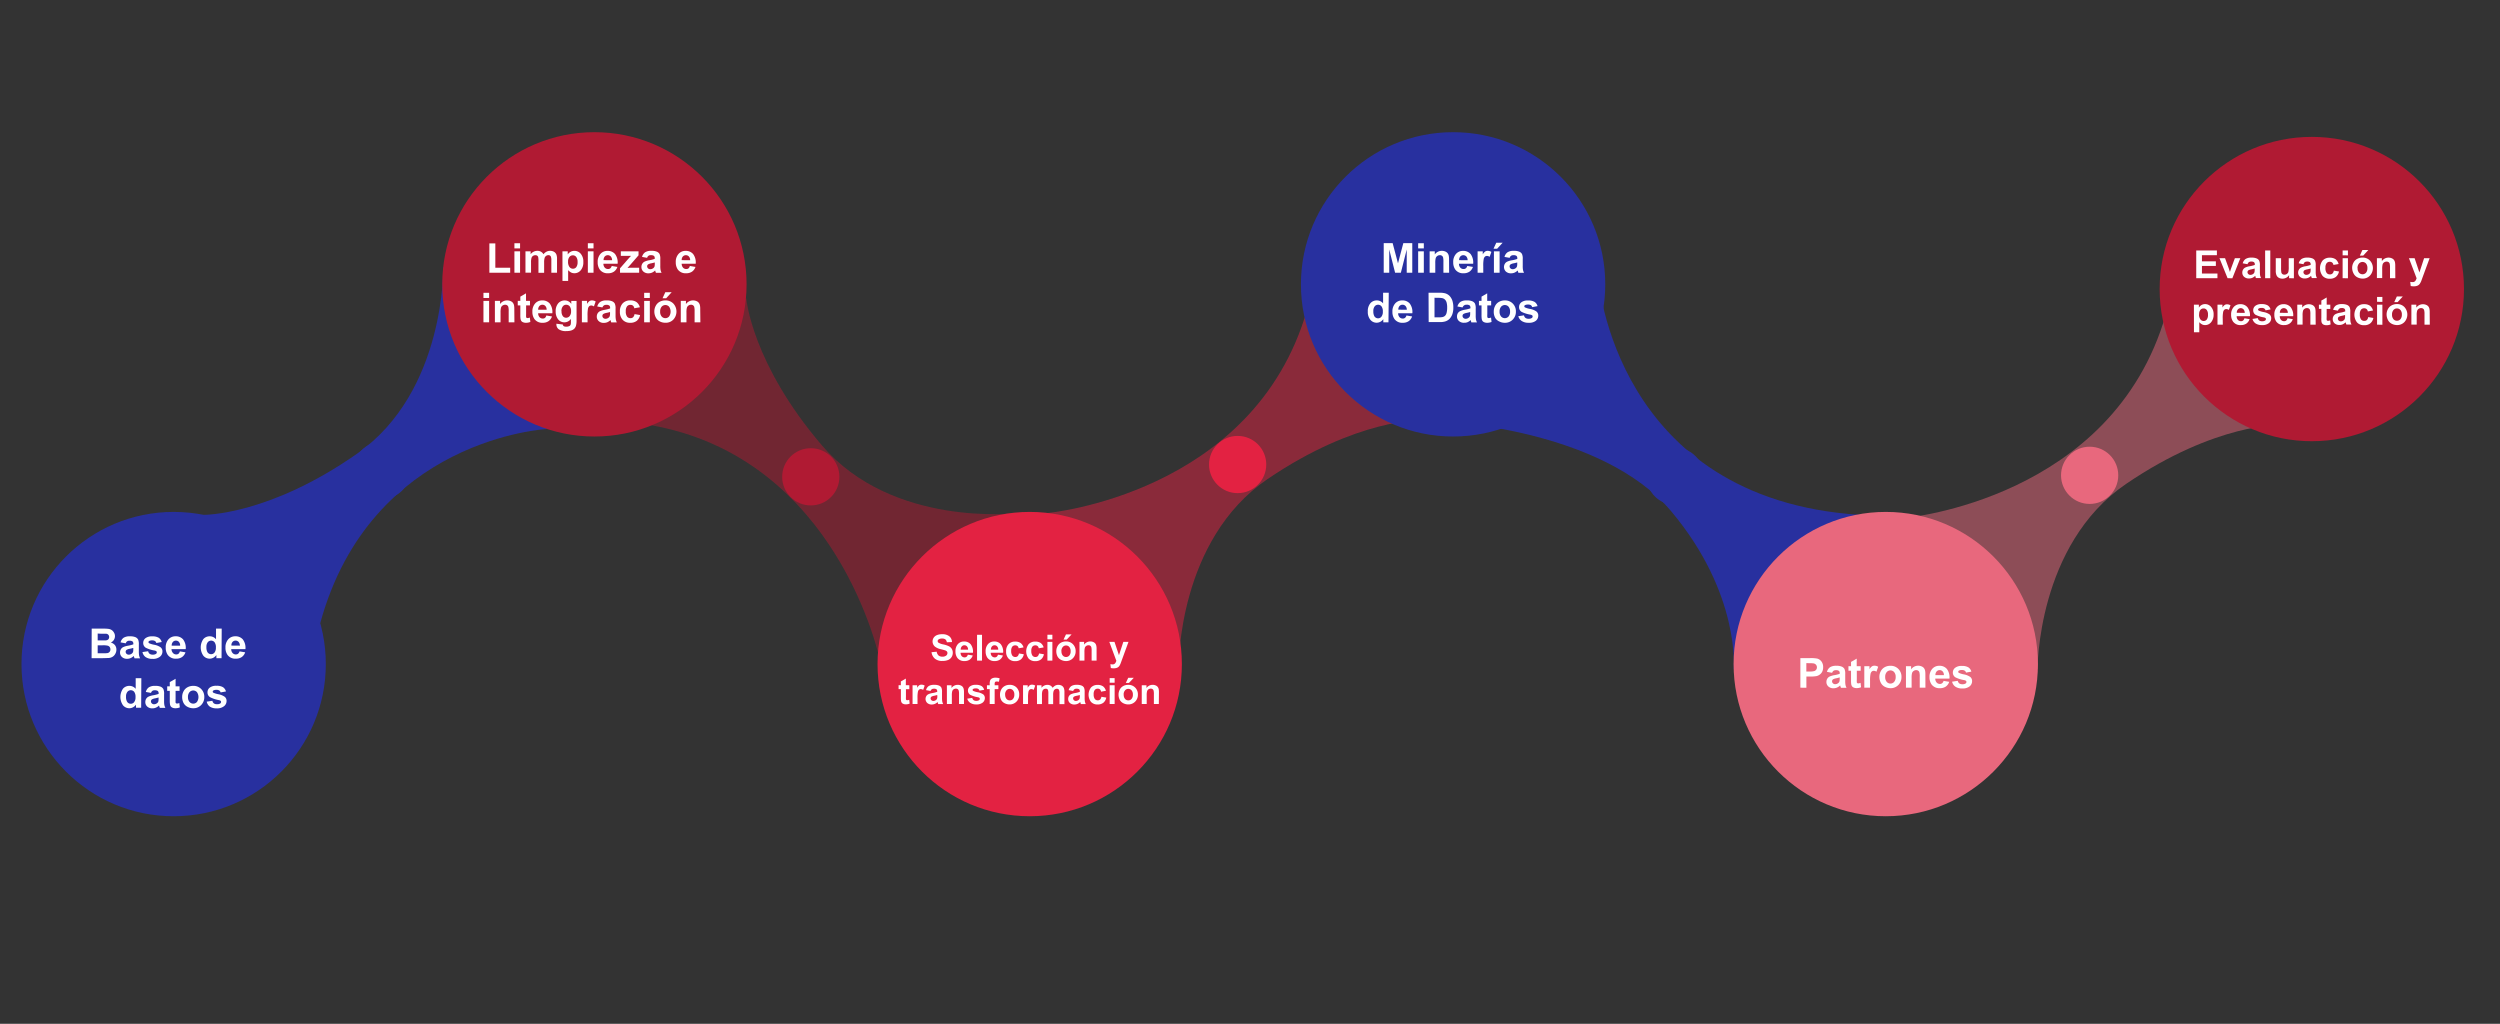 <svg id="Capa_1" data-name="Capa 1" xmlns="http://www.w3.org/2000/svg" viewBox="0 0 968.19 396.5"><rect x="0" y="0" width="968.19" height="396.5" fill="#333333" stroke="none"/><path d="M883.34,164.48s-25.19-.73-59.88,22.87-34.36,71.89-34.36,71.89l-50.94-58.73s80-7.19,100.57-78.62Z" style="fill:#e8687d;opacity:0.5"/><path d="M550.78,162.65s-25.19-.72-59.88,22.87-34.36,71.9-34.36,71.9L405.6,198.69s80-7.2,100.57-78.63Z" style="fill:#e32242;opacity:0.5"/><path d="M289,115.53s2.06,25.11,29.34,57,75.25,26.21,75.25,26.21L340.8,255.84s-16-78.68-89.24-91.27Z" style="fill:#b01a33;opacity:0.5"/><path d="M78.8,199.39s25.2.36,59.54-23.73,33.33-72.38,33.33-72.38l40.19,62.85s-68.27,3.48-87.84,75.2Z" style="fill:#28309f"/><circle cx="67.25" cy="257.18" r="58.93" style="fill:#28309f"/><circle cx="230.2" cy="110.12" r="58.93" style="fill:#b01a33"/><circle cx="562.75" cy="110.12" r="58.93" style="fill:#28309f"/><circle cx="147.93" cy="182.13" r="11.08" style="fill:#28309f"/><circle cx="314" cy="184.66" r="11.08" style="fill:#b01a33"/><circle cx="895.31" cy="111.94" r="58.93" style="fill:#b01a33"/><circle cx="479.31" cy="179.9" r="11.08" style="fill:#e32242"/><path d="M671.42,259.24s2.76-29.1-24.21-61.24-88.54-34.8-88.54-34.8L619,107.73s6.19,85.53,101.25,91.66Z" style="fill:#28309f"/><circle cx="648.73" cy="184.43" r="11.08" style="fill:#28309f"/><circle cx="809.27" cy="184.08" r="11.08" style="fill:#e8687d"/><circle cx="730.31" cy="257.18" r="58.93" style="fill:#e8687d"/><path d="M35.51,243.45h4.58a14.14,14.14,0,0,1,2,.11,3.08,3.08,0,0,1,1.2.47,2.88,2.88,0,0,1,.87,1,2.56,2.56,0,0,1,.36,1.34,2.72,2.72,0,0,1-1.61,2.48,3.11,3.11,0,0,1,1.61,1,2.8,2.8,0,0,1,.56,1.73,3.31,3.31,0,0,1-.37,1.52,3,3,0,0,1-1,1.18,3.22,3.22,0,0,1-1.55.54c-.38,0-1.31.07-2.79.08h-3.9Zm2.32,1.9V248h1.51c.9,0,1.46,0,1.68,0a1.49,1.49,0,0,0,.94-.41,1.36,1.36,0,0,0,0-1.75,1.28,1.28,0,0,0-.87-.41c-.23,0-.89,0-2,0Zm0,4.56V253H40a10,10,0,0,0,1.58-.07,1.35,1.35,0,0,0,.84-.46,1.37,1.37,0,0,0,.33-1,1.54,1.54,0,0,0-.25-.87,1.44,1.44,0,0,0-.73-.53,7.81,7.81,0,0,0-2.05-.16Z" style="fill:#fff"/><path d="M48.69,249.14l-2-.36A3.13,3.13,0,0,1,47.85,247a4.29,4.29,0,0,1,2.44-.57,5.32,5.32,0,0,1,2.19.34,2.29,2.29,0,0,1,1,.89,4.58,4.58,0,0,1,.29,2l0,2.56a9.15,9.15,0,0,0,.1,1.62,4.41,4.41,0,0,0,.4,1.11H52.08c0-.14-.12-.36-.21-.65,0-.13-.06-.21-.07-.26a3.87,3.87,0,0,1-1.21.82,3.28,3.28,0,0,1-1.36.28,2.79,2.79,0,0,1-2-.7,2.28,2.28,0,0,1-.74-1.75,2.42,2.42,0,0,1,.33-1.26,2.19,2.19,0,0,1,.94-.84,7,7,0,0,1,1.75-.51,13,13,0,0,0,2.13-.54v-.22a1.13,1.13,0,0,0-.31-.9,1.87,1.87,0,0,0-1.18-.27,1.31,1.31,0,0,0-1.44,1Zm2.93,1.78c-.28.09-.72.2-1.33.33a3.88,3.88,0,0,0-1.2.39.92.92,0,0,0-.43.77,1.09,1.09,0,0,0,.35.8,1.21,1.21,0,0,0,.87.33,1.87,1.87,0,0,0,1.13-.39,1.4,1.4,0,0,0,.53-.73,4.23,4.23,0,0,0,.08-1.07Z" style="fill:#fff"/><path d="M55.17,252.53l2.2-.33a1.69,1.69,0,0,0,.57,1,2,2,0,0,0,1.21.33,2.16,2.16,0,0,0,1.28-.31.71.71,0,0,0,.29-.59.56.56,0,0,0-.16-.41,1.8,1.8,0,0,0-.73-.29,11.92,11.92,0,0,1-3.37-1.07,2.13,2.13,0,0,1-1-1.87,2.29,2.29,0,0,1,.85-1.81,4,4,0,0,1,2.64-.73,4.61,4.61,0,0,1,2.53.55,2.86,2.86,0,0,1,1.14,1.64l-2.07.38a1.31,1.31,0,0,0-.5-.74A1.86,1.86,0,0,0,59,248a2.42,2.42,0,0,0-1.25.25.52.52,0,0,0-.25.44.5.5,0,0,0,.22.4,8.2,8.2,0,0,0,2.05.62,6.09,6.09,0,0,1,2.45,1,2,2,0,0,1,.69,1.64,2.52,2.52,0,0,1-1,2,4.27,4.27,0,0,1-2.82.82,4.64,4.64,0,0,1-2.69-.69A3.15,3.15,0,0,1,55.17,252.53Z" style="fill:#fff"/><path d="M69.65,252.26l2.18.37a3.57,3.57,0,0,1-1.33,1.83,3.87,3.87,0,0,1-2.27.63A3.71,3.71,0,0,1,65,253.67a4.77,4.77,0,0,1-.82-2.86,4.59,4.59,0,0,1,1.08-3.23A3.58,3.58,0,0,1,68,246.42a3.68,3.68,0,0,1,2.92,1.22,5.42,5.42,0,0,1,1,3.75h-5.5A2.21,2.21,0,0,0,67,252.9a1.64,1.64,0,0,0,1.27.55,1.41,1.41,0,0,0,.87-.28A1.78,1.78,0,0,0,69.65,252.26Zm.12-2.22a2.11,2.11,0,0,0-.49-1.45,1.5,1.5,0,0,0-1.14-.49,1.52,1.52,0,0,0-1.19.52,2.06,2.06,0,0,0-.46,1.42Z" style="fill:#fff"/><path d="M85.8,254.9h-2v-1.22a3.25,3.25,0,0,1-1.2,1.06,3.12,3.12,0,0,1-1.4.35,3.19,3.19,0,0,1-2.45-1.15,5.62,5.62,0,0,1,0-6.43,3.22,3.22,0,0,1,2.5-1.09,3.11,3.11,0,0,1,2.41,1.15v-4.12h2.2Zm-5.86-4.33a3.83,3.83,0,0,0,.36,1.92,1.66,1.66,0,0,0,1.49.86,1.63,1.63,0,0,0,1.29-.64,3,3,0,0,0,.53-1.93,3.23,3.23,0,0,0-.52-2.06,1.7,1.7,0,0,0-2.63,0A2.8,2.8,0,0,0,79.94,250.57Z" style="fill:#fff"/><path d="M92.76,252.26l2.19.37a3.57,3.57,0,0,1-1.33,1.83,3.93,3.93,0,0,1-2.28.63,3.69,3.69,0,0,1-3.2-1.42,4.7,4.7,0,0,1-.82-2.86,4.59,4.59,0,0,1,1.08-3.23,3.57,3.57,0,0,1,2.72-1.16,3.68,3.68,0,0,1,2.93,1.22,5.42,5.42,0,0,1,1,3.75h-5.5a2.16,2.16,0,0,0,.53,1.51,1.64,1.64,0,0,0,1.27.55,1.37,1.37,0,0,0,.86-.28A1.71,1.71,0,0,0,92.76,252.26Zm.13-2.22a2.16,2.16,0,0,0-.49-1.45,1.6,1.6,0,0,0-2.33,0,2,2,0,0,0-.46,1.42Z" style="fill:#fff"/><path d="M54.67,274.1h-2v-1.22a3.25,3.25,0,0,1-1.2,1.06,3.08,3.08,0,0,1-1.39.35,3.18,3.18,0,0,1-2.45-1.15,5.65,5.65,0,0,1,0-6.43,3.24,3.24,0,0,1,2.51-1.09,3.11,3.11,0,0,1,2.41,1.15v-4.12h2.19Zm-5.86-4.33a3.71,3.71,0,0,0,.37,1.92,1.64,1.64,0,0,0,1.48.86,1.6,1.6,0,0,0,1.29-.64,2.94,2.94,0,0,0,.53-1.93,3.24,3.24,0,0,0-.51-2.05,1.7,1.7,0,0,0-2.63,0A2.8,2.8,0,0,0,48.81,269.77Z" style="fill:#fff"/><path d="M58.48,268.34l-2-.36a3.13,3.13,0,0,1,1.16-1.79,4.29,4.29,0,0,1,2.44-.57,5.23,5.23,0,0,1,2.18.34,2.27,2.27,0,0,1,1,.89,4.58,4.58,0,0,1,.29,2l0,2.56a9.15,9.15,0,0,0,.1,1.62,4.41,4.41,0,0,0,.4,1.11H61.87c0-.14-.12-.36-.21-.65a1.68,1.68,0,0,0-.08-.26,3.72,3.72,0,0,1-1.2.82,3.33,3.33,0,0,1-1.37.28,2.82,2.82,0,0,1-2-.7,2.3,2.3,0,0,1-.73-1.75,2.42,2.42,0,0,1,.33-1.26,2.19,2.19,0,0,1,.94-.84,7,7,0,0,1,1.75-.51,13,13,0,0,0,2.13-.54v-.22a1.13,1.13,0,0,0-.31-.9,1.87,1.87,0,0,0-1.18-.27,1.31,1.31,0,0,0-1.44,1Zm2.93,1.78c-.28.09-.72.2-1.33.33a3.88,3.88,0,0,0-1.2.39.92.92,0,0,0-.43.77,1.09,1.09,0,0,0,.35.8,1.21,1.21,0,0,0,.87.33,1.89,1.89,0,0,0,1.13-.39,1.4,1.4,0,0,0,.53-.73,4.77,4.77,0,0,0,.08-1.07Z" style="fill:#fff"/><path d="M69.54,265.8v1.75H68v3.35a8.21,8.21,0,0,0,0,1.18.46.46,0,0,0,.2.28.62.62,0,0,0,.37.11,2.89,2.89,0,0,0,.88-.21l.19,1.7a4.35,4.35,0,0,1-1.74.33,2.83,2.83,0,0,1-1.07-.2,1.61,1.61,0,0,1-.7-.52,2,2,0,0,1-.3-.85,9.83,9.83,0,0,1-.08-1.55v-3.62h-1V265.8h1v-1.64L68,262.87v2.93Z" style="fill:#fff"/><path d="M70.55,269.84a4.48,4.48,0,0,1,.54-2.12,3.66,3.66,0,0,1,1.53-1.56,4.52,4.52,0,0,1,2.21-.54,4.11,4.11,0,0,1,3.08,1.22,4.22,4.22,0,0,1,1.21,3.09,4.29,4.29,0,0,1-1.22,3.12,4.09,4.09,0,0,1-3.06,1.24,4.72,4.72,0,0,1-2.17-.52,3.5,3.5,0,0,1-1.58-1.51A5,5,0,0,1,70.55,269.84Zm2.25.11a2.73,2.73,0,0,0,.59,1.89,1.91,1.91,0,0,0,2.89,0,3.37,3.37,0,0,0,0-3.78,1.93,1.93,0,0,0-2.89,0A2.76,2.76,0,0,0,72.8,270Z" style="fill:#fff"/><path d="M80.06,271.73l2.2-.33a1.66,1.66,0,0,0,.57,1,2,2,0,0,0,1.21.33,2.16,2.16,0,0,0,1.28-.31.71.71,0,0,0,.29-.59.56.56,0,0,0-.16-.41,1.8,1.8,0,0,0-.73-.29A11.92,11.92,0,0,1,81.35,270a2.13,2.13,0,0,1-1-1.87,2.29,2.29,0,0,1,.85-1.81,4,4,0,0,1,2.64-.73,4.61,4.61,0,0,1,2.53.55,2.86,2.86,0,0,1,1.14,1.64l-2.07.38a1.31,1.31,0,0,0-.5-.74,1.86,1.86,0,0,0-1.06-.26,2.37,2.37,0,0,0-1.24.25.5.5,0,0,0-.25.44.49.49,0,0,0,.21.4,8.37,8.37,0,0,0,2,.62,6.09,6.09,0,0,1,2.45,1,2,2,0,0,1,.69,1.64,2.52,2.52,0,0,1-1,2,4.27,4.27,0,0,1-2.82.82,4.64,4.64,0,0,1-2.69-.69A3.19,3.19,0,0,1,80.06,271.73Z" style="fill:#fff"/><path d="M189.52,105.62V94.26h2.31v9.43h5.75v1.93Z" style="fill:#fff"/><path d="M199.22,96.2v-2h2.19v2Zm0,9.42V97.33h2.19v8.29Z" style="fill:#fff"/><path d="M203.5,97.33h2v1.13a3.26,3.26,0,0,1,2.59-1.32,2.76,2.76,0,0,1,1.38.33,2.48,2.48,0,0,1,1,1,3.71,3.71,0,0,1,1.18-1,2.87,2.87,0,0,1,1.35-.33,3,3,0,0,1,1.55.37,2.24,2.24,0,0,1,.94,1.09,4.73,4.73,0,0,1,.23,1.72v5.3h-2.2v-4.74a3.56,3.56,0,0,0-.22-1.59,1,1,0,0,0-.94-.47,1.48,1.48,0,0,0-.87.28,1.56,1.56,0,0,0-.58.82,6,6,0,0,0-.18,1.72v4h-2.2v-4.54a7,7,0,0,0-.11-1.57A1,1,0,0,0,208,99a1.16,1.16,0,0,0-.67-.17,1.62,1.62,0,0,0-.91.27,1.52,1.52,0,0,0-.58.79,5.7,5.7,0,0,0-.18,1.71v4H203.5Z" style="fill:#fff"/><path d="M217.82,97.33h2.05v1.21a3.18,3.18,0,0,1,1.08-1,3,3,0,0,1,1.51-.39,3.17,3.17,0,0,1,2.45,1.13,4.61,4.61,0,0,1,1,3.16,4.72,4.72,0,0,1-1,3.23,3.13,3.13,0,0,1-2.46,1.15,2.79,2.79,0,0,1-1.24-.27,4.29,4.29,0,0,1-1.18-.94v4.18h-2.2Zm2.18,4a3.2,3.2,0,0,0,.55,2.07,1.68,1.68,0,0,0,1.35.67,1.6,1.6,0,0,0,1.28-.62,3.12,3.12,0,0,0,.5-2,3,3,0,0,0-.52-1.93,1.6,1.6,0,0,0-1.3-.64,1.69,1.69,0,0,0-1.33.62A2.75,2.75,0,0,0,220,101.33Z" style="fill:#fff"/><path d="M227.66,96.2v-2h2.2v2Zm0,9.42V97.33h2.2v8.29Z" style="fill:#fff"/><path d="M236.91,103l2.19.37a3.62,3.62,0,0,1-1.33,1.83,3.93,3.93,0,0,1-2.28.63,3.71,3.71,0,0,1-3.2-1.41,4.74,4.74,0,0,1-.82-2.86,4.55,4.55,0,0,1,1.07-3.23,3.56,3.56,0,0,1,2.73-1.17,3.69,3.69,0,0,1,2.92,1.22,5.39,5.39,0,0,1,1,3.75h-5.5a2.2,2.2,0,0,0,.53,1.52,1.66,1.66,0,0,0,1.26.54,1.32,1.32,0,0,0,.87-.28A1.78,1.78,0,0,0,236.91,103Zm.13-2.22a2.11,2.11,0,0,0-.5-1.45,1.59,1.59,0,0,0-2.32,0,2,2,0,0,0-.47,1.42Z" style="fill:#fff"/><path d="M240.12,105.62v-1.71l3.11-3.57c.51-.58.89-1,1.13-1.24-.25,0-.59,0-1,0l-2.93,0V97.33h6.86v1.55l-3.18,3.66L243,103.75l1.13-.06h3.4v1.93Z" style="fill:#fff"/><path d="M250.65,99.86l-2-.36a3.11,3.11,0,0,1,1.16-1.78,4.21,4.21,0,0,1,2.44-.58,5.08,5.08,0,0,1,2.18.35,2.19,2.19,0,0,1,1,.88,4.62,4.62,0,0,1,.29,2l0,2.57a9,9,0,0,0,.1,1.61,4.28,4.28,0,0,0,.4,1.11H254c0-.14-.12-.36-.21-.65a1.2,1.2,0,0,0-.08-.25,4.07,4.07,0,0,1-1.2.82,3.49,3.49,0,0,1-1.37.27,2.82,2.82,0,0,1-2-.7,2.29,2.29,0,0,1-.73-1.75,2.42,2.42,0,0,1,.33-1.26,2.25,2.25,0,0,1,.94-.84,7,7,0,0,1,1.75-.51,11.17,11.17,0,0,0,2.13-.54V100a1.13,1.13,0,0,0-.31-.9,1.87,1.87,0,0,0-1.18-.27,1.31,1.31,0,0,0-1.44,1Zm2.93,1.78c-.28.09-.72.2-1.33.33a3.88,3.88,0,0,0-1.2.39.92.92,0,0,0-.43.77,1.09,1.09,0,0,0,.35.8,1.21,1.21,0,0,0,.87.33,1.89,1.89,0,0,0,1.13-.39,1.42,1.42,0,0,0,.53-.72,4.9,4.9,0,0,0,.08-1.07Z" style="fill:#fff"/><path d="M267.15,103l2.19.37a3.62,3.62,0,0,1-1.33,1.83,3.93,3.93,0,0,1-2.28.63,3.71,3.71,0,0,1-3.2-1.41,4.74,4.74,0,0,1-.82-2.86,4.55,4.55,0,0,1,1.08-3.23,3.52,3.52,0,0,1,2.72-1.17,3.68,3.68,0,0,1,2.92,1.22,5.39,5.39,0,0,1,1,3.75H264a2.2,2.2,0,0,0,.53,1.52,1.66,1.66,0,0,0,1.26.54,1.32,1.32,0,0,0,.87-.28A1.71,1.71,0,0,0,267.15,103Zm.13-2.22a2.16,2.16,0,0,0-.49-1.45,1.6,1.6,0,0,0-2.33,0,2,2,0,0,0-.46,1.42Z" style="fill:#fff"/><path d="M187.23,115.4v-2h2.19v2Zm0,9.42v-8.29h2.19v8.29Z" style="fill:#fff"/><path d="M199.22,124.82H197v-4.23a6.27,6.27,0,0,0-.14-1.74,1.17,1.17,0,0,0-.45-.61,1.29,1.29,0,0,0-.77-.22,1.73,1.73,0,0,0-1,.31,1.56,1.56,0,0,0-.62.83,7.18,7.18,0,0,0-.17,1.9v3.76h-2.19v-8.29h2v1.21a3.32,3.32,0,0,1,2.73-1.4,3.39,3.39,0,0,1,1.33.26,2.23,2.23,0,0,1,.91.67,2.51,2.51,0,0,1,.43.92,6.93,6.93,0,0,1,.12,1.48Z" style="fill:#fff"/><path d="M205.25,116.53v1.75h-1.5v3.34a10.29,10.29,0,0,0,0,1.18.47.47,0,0,0,.2.28.62.62,0,0,0,.37.11,2.82,2.82,0,0,0,.88-.21l.19,1.7a4.34,4.34,0,0,1-1.73.33,2.76,2.76,0,0,1-1.07-.2,1.49,1.49,0,0,1-.7-.51,2.12,2.12,0,0,1-.31-.86,10.26,10.26,0,0,1-.07-1.55v-3.61h-1v-1.75h1v-1.65l2.2-1.28v2.93Z" style="fill:#fff"/><path d="M211.58,122.18l2.19.37a3.58,3.58,0,0,1-1.34,1.83,3.87,3.87,0,0,1-2.27.63A3.73,3.73,0,0,1,207,123.6a4.81,4.81,0,0,1-.82-2.86,4.57,4.57,0,0,1,1.08-3.23,3.56,3.56,0,0,1,2.73-1.17,3.69,3.69,0,0,1,2.92,1.22,5.44,5.44,0,0,1,1,3.75h-5.5a2.3,2.3,0,0,0,.53,1.52,1.69,1.69,0,0,0,1.27.54,1.35,1.35,0,0,0,.87-.28A1.78,1.78,0,0,0,211.58,122.18Zm.12-2.22a2.13,2.13,0,0,0-.49-1.45,1.5,1.5,0,0,0-1.14-.49,1.53,1.53,0,0,0-1.19.52,2.06,2.06,0,0,0-.46,1.42Z" style="fill:#fff"/><path d="M215.47,125.37l2.51.3a.86.86,0,0,0,.29.61,1.66,1.66,0,0,0,1,.23,2.59,2.59,0,0,0,1.29-.26,1.07,1.07,0,0,0,.44-.55,3.32,3.32,0,0,0,.1-1v-1.21a3,3,0,0,1-2.49,1.34,3.05,3.05,0,0,1-2.64-1.41,4.82,4.82,0,0,1-.77-2.78,4.62,4.62,0,0,1,1-3.19,3.27,3.27,0,0,1,2.5-1.1,3,3,0,0,1,2.54,1.35v-1.16h2.05V124a7.54,7.54,0,0,1-.24,2.2,2.77,2.77,0,0,1-.68,1.14,3.11,3.11,0,0,1-1.17.65,6.3,6.3,0,0,1-1.84.23,4.82,4.82,0,0,1-3-.72,2.3,2.3,0,0,1-.88-1.83A2.62,2.62,0,0,1,215.47,125.37Zm2-4.87a3,3,0,0,0,.51,1.94,1.57,1.57,0,0,0,1.26.61,1.74,1.74,0,0,0,1.36-.63,2.74,2.74,0,0,0,.56-1.86,3,3,0,0,0-.53-1.92,1.73,1.73,0,0,0-1.35-.62,1.62,1.62,0,0,0-1.3.61A2.88,2.88,0,0,0,217.43,120.5Z" style="fill:#fff"/><path d="M227.55,124.82h-2.2v-8.29h2v1.18a3.6,3.6,0,0,1,.94-1.11,1.81,1.81,0,0,1,.95-.26,2.87,2.87,0,0,1,1.45.41l-.68,1.92a1.94,1.94,0,0,0-1-.36,1.2,1.2,0,0,0-.78.25,1.7,1.7,0,0,0-.51.92,13.27,13.27,0,0,0-.18,2.78Z" style="fill:#fff"/><path d="M233.31,119.06l-2-.36a3.06,3.06,0,0,1,1.16-1.78,4.17,4.17,0,0,1,2.43-.58,5.13,5.13,0,0,1,2.19.35,2.12,2.12,0,0,1,1,.88,4.43,4.43,0,0,1,.3,2l0,2.57a8.81,8.81,0,0,0,.11,1.61,4.62,4.62,0,0,0,.39,1.11h-2.17a5.59,5.59,0,0,1-.21-.65,2.55,2.55,0,0,0-.08-.25,4.07,4.07,0,0,1-1.2.82,3.49,3.49,0,0,1-1.37.27,2.81,2.81,0,0,1-2-.7,2.3,2.3,0,0,1-.74-1.75,2.42,2.42,0,0,1,.34-1.26,2.19,2.19,0,0,1,.94-.84,7,7,0,0,1,1.75-.51,11.39,11.39,0,0,0,2.13-.54v-.22a1.13,1.13,0,0,0-.31-.9,1.87,1.87,0,0,0-1.18-.27,1.62,1.62,0,0,0-.92.23A1.65,1.65,0,0,0,233.31,119.06Zm2.94,1.78c-.28.09-.73.2-1.34.33a3.9,3.9,0,0,0-1.19.39.9.9,0,0,0-.43.77,1.08,1.08,0,0,0,.34.8,1.22,1.22,0,0,0,.88.33,1.91,1.91,0,0,0,1.13-.39,1.34,1.34,0,0,0,.52-.72,4.19,4.19,0,0,0,.09-1.07Z" style="fill:#fff"/><path d="M247.81,119l-2.17.39a1.61,1.61,0,0,0-.49-1,1.52,1.52,0,0,0-1-.33,1.64,1.64,0,0,0-1.31.57,3,3,0,0,0-.49,1.9,3.34,3.34,0,0,0,.5,2.08,1.61,1.61,0,0,0,1.33.61,1.53,1.53,0,0,0,1-.35,2.21,2.21,0,0,0,.56-1.23l2.15.37a3.8,3.8,0,0,1-1.28,2.24,4,4,0,0,1-2.56.76,3.78,3.78,0,0,1-2.9-1.15,4.44,4.44,0,0,1-1.08-3.18,4.49,4.49,0,0,1,1.08-3.2,3.89,3.89,0,0,1,2.94-1.14,4,4,0,0,1,2.41.65A3.68,3.68,0,0,1,247.81,119Z" style="fill:#fff"/><path d="M249.47,115.4v-2h2.19v2Zm0,9.42v-8.29h2.19v8.29Z" style="fill:#fff"/><path d="M253.41,120.56a4.48,4.48,0,0,1,.54-2.12,3.69,3.69,0,0,1,1.52-1.56,4.55,4.55,0,0,1,2.21-.54,4.17,4.17,0,0,1,3.09,1.22,4.59,4.59,0,0,1,0,6.21A4.06,4.06,0,0,1,257.7,125a4.76,4.76,0,0,1-2.18-.52A3.48,3.48,0,0,1,254,123,5,5,0,0,1,253.41,120.56Zm2.25.11a2.72,2.72,0,0,0,.58,1.89,1.91,1.91,0,0,0,2.89,0,3.37,3.37,0,0,0,0-3.78,1.93,1.93,0,0,0-2.89,0A2.76,2.76,0,0,0,255.66,120.67Zm.92-5.16,1.08-2.34h2.46L258,115.51Z" style="fill:#fff"/><path d="M271.24,124.82H269v-4.23a6.7,6.7,0,0,0-.14-1.74,1.19,1.19,0,0,0-.46-.61,1.26,1.26,0,0,0-.76-.22,1.73,1.73,0,0,0-1,.31,1.56,1.56,0,0,0-.62.83,6.77,6.77,0,0,0-.17,1.9v3.76h-2.2v-8.29h2v1.21a3.41,3.41,0,0,1,4.06-1.14,2.1,2.1,0,0,1,.91.67,2.36,2.36,0,0,1,.43.92,6.23,6.23,0,0,1,.13,1.48Z" style="fill:#fff"/><path d="M535.88,105.62V94.17h3.46l2.07,7.81,2.06-7.81h3.47v11.45h-2.15v-9l-2.27,9h-2.23l-2.27-9v9Z" style="fill:#fff"/><path d="M549.22,96.2v-2h2.19v2Zm0,9.42V97.33h2.19v8.29Z" style="fill:#fff"/><path d="M561.21,105.62H559v-4.23a6.7,6.7,0,0,0-.14-1.74,1.24,1.24,0,0,0-.46-.61,1.28,1.28,0,0,0-.76-.22,1.78,1.78,0,0,0-1,.31,1.6,1.6,0,0,0-.62.83,7.22,7.22,0,0,0-.17,1.91v3.75h-2.19V97.33h2v1.21a3.32,3.32,0,0,1,2.73-1.4,3.36,3.36,0,0,1,1.33.26,2.32,2.32,0,0,1,.91.67,2.36,2.36,0,0,1,.43.92,6.93,6.93,0,0,1,.12,1.48Z" style="fill:#fff"/><path d="M568.24,103l2.19.37a3.62,3.62,0,0,1-1.33,1.83,3.93,3.93,0,0,1-2.28.63,3.71,3.71,0,0,1-3.2-1.41,4.74,4.74,0,0,1-.82-2.86,4.57,4.57,0,0,1,1.08-3.23,3.52,3.52,0,0,1,2.72-1.17,3.68,3.68,0,0,1,2.92,1.22,5.41,5.41,0,0,1,1,3.75h-5.5a2.2,2.2,0,0,0,.53,1.52,1.66,1.66,0,0,0,1.26.54,1.32,1.32,0,0,0,.87-.28A1.71,1.71,0,0,0,568.24,103Zm.13-2.22a2.18,2.18,0,0,0-.49-1.45,1.6,1.6,0,0,0-2.33,0,2,2,0,0,0-.46,1.42Z" style="fill:#fff"/><path d="M574.44,105.62h-2.2V97.33h2v1.18a3.6,3.6,0,0,1,.94-1.11,1.81,1.81,0,0,1,.95-.26,2.87,2.87,0,0,1,1.45.41l-.68,1.92a1.94,1.94,0,0,0-1-.36,1.2,1.2,0,0,0-.78.25,1.7,1.7,0,0,0-.51.92,13.27,13.27,0,0,0-.18,2.78Z" style="fill:#fff"/><path d="M578.4,96.31,579.48,94h2.46l-2.15,2.34Zm.16,9.31V97.33h2.2v8.29Z" style="fill:#fff"/><path d="M584.65,99.86l-2-.36a3.1,3.1,0,0,1,1.15-1.78,4.21,4.21,0,0,1,2.44-.58,5.13,5.13,0,0,1,2.19.35,2.16,2.16,0,0,1,1,.88,4.46,4.46,0,0,1,.29,2l0,2.57a9,9,0,0,0,.1,1.61,5.17,5.17,0,0,0,.4,1.11h-2.17a5.59,5.59,0,0,1-.21-.65l-.08-.25a4.35,4.35,0,0,1-1.2.82,3.52,3.52,0,0,1-1.37.27,2.83,2.83,0,0,1-2-.69,2.48,2.48,0,0,1-.4-3,2.14,2.14,0,0,1,.94-.84,6.8,6.8,0,0,1,1.74-.51,11.55,11.55,0,0,0,2.14-.54V100a1.13,1.13,0,0,0-.32-.9,1.85,1.85,0,0,0-1.18-.27,1.59,1.59,0,0,0-.91.23A1.53,1.53,0,0,0,584.65,99.86Zm2.94,1.78c-.28.09-.73.2-1.34.33a3.7,3.7,0,0,0-1.19.39.9.9,0,0,0-.43.77,1.08,1.08,0,0,0,.34.8,1.21,1.21,0,0,0,.87.33,1.92,1.92,0,0,0,1.14-.39,1.36,1.36,0,0,0,.52-.72,4.19,4.19,0,0,0,.09-1.07Z" style="fill:#fff"/><path d="M537.72,124.82h-2V123.6a3.13,3.13,0,0,1-5,.26,4.69,4.69,0,0,1-1-3.22,4.63,4.63,0,0,1,1-3.2,3.23,3.23,0,0,1,2.51-1.1,3.11,3.11,0,0,1,2.41,1.15v-4.12h2.19Zm-5.86-4.33a3.88,3.88,0,0,0,.37,1.93,1.68,1.68,0,0,0,1.49.86,1.61,1.61,0,0,0,1.28-.65,2.93,2.93,0,0,0,.54-1.92,3.27,3.27,0,0,0-.52-2.06,1.62,1.62,0,0,0-1.32-.63,1.66,1.66,0,0,0-1.31.62A2.8,2.8,0,0,0,531.86,120.49Z" style="fill:#fff"/><path d="M544.69,122.18l2.19.37a3.62,3.62,0,0,1-1.33,1.83,3.93,3.93,0,0,1-2.28.63,3.71,3.71,0,0,1-3.2-1.41,4.74,4.74,0,0,1-.82-2.86,4.61,4.61,0,0,1,1.07-3.23,3.56,3.56,0,0,1,2.73-1.17,3.68,3.68,0,0,1,2.92,1.22,5.41,5.41,0,0,1,1,3.75h-5.5a2.19,2.19,0,0,0,.53,1.52,1.66,1.66,0,0,0,1.26.54,1.32,1.32,0,0,0,.87-.28A1.71,1.71,0,0,0,544.69,122.18Zm.13-2.22a2.13,2.13,0,0,0-.5-1.45,1.59,1.59,0,0,0-2.32,0,2,2,0,0,0-.46,1.42Z" style="fill:#fff"/><path d="M553.24,113.37h4.23a8.09,8.09,0,0,1,2.18.22,3.88,3.88,0,0,1,1.72,1,5.08,5.08,0,0,1,1.1,1.86,8.45,8.45,0,0,1,.37,2.71,7.6,7.6,0,0,1-.35,2.43,5.12,5.12,0,0,1-1.23,2,4.07,4.07,0,0,1-1.62.91,7.1,7.1,0,0,1-2,.24h-4.35Zm2.31,1.94v7.58h1.73a6,6,0,0,0,1.4-.11,2.16,2.16,0,0,0,.93-.47,2.45,2.45,0,0,0,.61-1.11,7.72,7.72,0,0,0,.23-2.1,7,7,0,0,0-.23-2,2.61,2.61,0,0,0-.66-1.11,2.14,2.14,0,0,0-1.07-.54,9.85,9.85,0,0,0-1.9-.11Z" style="fill:#fff"/><path d="M566.43,119.06l-2-.36a3.11,3.11,0,0,1,1.16-1.78,4.21,4.21,0,0,1,2.44-.58,5.13,5.13,0,0,1,2.19.35,2.21,2.21,0,0,1,1,.88,4.62,4.62,0,0,1,.29,2l0,2.57a9,9,0,0,0,.1,1.61,4.28,4.28,0,0,0,.4,1.11h-2.18c-.05-.14-.12-.36-.21-.65,0-.13-.06-.21-.07-.25a4.05,4.05,0,0,1-1.21.82A3.44,3.44,0,0,1,567,125a2.83,2.83,0,0,1-2-.69,2.3,2.3,0,0,1-.74-1.76,2.42,2.42,0,0,1,.33-1.26,2.29,2.29,0,0,1,1-.84,6.8,6.8,0,0,1,1.74-.51,11.17,11.17,0,0,0,2.13-.54v-.22a1.13,1.13,0,0,0-.31-.9,1.87,1.87,0,0,0-1.18-.27,1.59,1.59,0,0,0-.91.23A1.53,1.53,0,0,0,566.43,119.06Zm2.93,1.78c-.28.09-.72.2-1.33.33a4.18,4.18,0,0,0-1.2.39.92.92,0,0,0-.43.77,1.09,1.09,0,0,0,.35.8,1.21,1.21,0,0,0,.87.33,1.87,1.87,0,0,0,1.13-.39,1.38,1.38,0,0,0,.53-.72,4.33,4.33,0,0,0,.08-1.07Z" style="fill:#fff"/><path d="M577.49,116.53v1.75H576v3.34a8.21,8.21,0,0,0,0,1.18.47.47,0,0,0,.2.28.62.62,0,0,0,.37.11,2.82,2.82,0,0,0,.88-.21l.19,1.7a4.35,4.35,0,0,1-1.74.33,2.83,2.83,0,0,1-1.07-.2,1.6,1.6,0,0,1-.7-.51,2.12,2.12,0,0,1-.3-.86,10.17,10.17,0,0,1-.07-1.55v-3.61h-1v-1.75h1v-1.65l2.2-1.28v2.93Z" style="fill:#fff"/><path d="M578.5,120.56a4.48,4.48,0,0,1,.54-2.12,3.71,3.71,0,0,1,1.53-1.56,4.55,4.55,0,0,1,2.21-.54,4.15,4.15,0,0,1,3.08,1.22,4.21,4.21,0,0,1,1.21,3.09,4.26,4.26,0,0,1-1.22,3.12,4.09,4.09,0,0,1-3.06,1.24,4.72,4.72,0,0,1-2.17-.52A3.5,3.5,0,0,1,579,123,5,5,0,0,1,578.5,120.56Zm2.25.11a2.77,2.77,0,0,0,.59,1.9,1.93,1.93,0,0,0,2.89,0,2.85,2.85,0,0,0,.58-1.91,2.8,2.8,0,0,0-.58-1.88,1.93,1.93,0,0,0-2.89,0A2.76,2.76,0,0,0,580.75,120.67Z" style="fill:#fff"/><path d="M588,122.46l2.21-.34a1.56,1.56,0,0,0,.57,1,1.9,1.9,0,0,0,1.2.33,2.16,2.16,0,0,0,1.28-.31.69.69,0,0,0,.29-.58.57.57,0,0,0-.16-.42,1.8,1.8,0,0,0-.73-.29,11.7,11.7,0,0,1-3.37-1.07,2.13,2.13,0,0,1-1-1.86,2.31,2.31,0,0,1,.85-1.82,4,4,0,0,1,2.64-.73,4.61,4.61,0,0,1,2.53.55,2.86,2.86,0,0,1,1.14,1.64l-2.07.39a1.34,1.34,0,0,0-.5-.75,1.87,1.87,0,0,0-1.06-.25,2.39,2.39,0,0,0-1.24.24.5.5,0,0,0-.25.44.49.49,0,0,0,.21.4,8.35,8.35,0,0,0,2.06.62,6.08,6.08,0,0,1,2.44,1,2,2,0,0,1,.69,1.63,2.52,2.52,0,0,1-1,2A4.22,4.22,0,0,1,592,125a4.58,4.58,0,0,1-2.68-.69A3.18,3.18,0,0,1,588,122.46Z" style="fill:#fff"/><path d="M697.24,266.33V254.87H701a12.86,12.86,0,0,1,2.75.18,3,3,0,0,1,1.65,1.12,3.56,3.56,0,0,1,.66,2.23,3.8,3.8,0,0,1-.38,1.77,3.18,3.18,0,0,1-1,1.13,3.36,3.36,0,0,1-1.2.54,13,13,0,0,1-2.4.17h-1.51v4.32Zm2.31-9.52v3.25h1.27a6,6,0,0,0,1.83-.18,1.49,1.49,0,0,0,1-1.45,1.45,1.45,0,0,0-.37-1,1.59,1.59,0,0,0-.93-.51,11.23,11.23,0,0,0-1.66-.08Z" style="fill:#fff"/><path d="M709.54,260.56l-2-.36a3.14,3.14,0,0,1,1.16-1.78,4.28,4.28,0,0,1,2.44-.58,5.2,5.2,0,0,1,2.18.35,2.25,2.25,0,0,1,1,.88,4.67,4.67,0,0,1,.29,2l0,2.56a9,9,0,0,0,.1,1.61,4.47,4.47,0,0,0,.4,1.12h-2.18c0-.15-.12-.36-.21-.65,0-.13-.06-.22-.07-.26a3.87,3.87,0,0,1-1.21.82,3.49,3.49,0,0,1-1.37.28,2.82,2.82,0,0,1-2-.7,2.28,2.28,0,0,1-.74-1.76,2.38,2.38,0,0,1,.33-1.25,2.27,2.27,0,0,1,.94-.85,8,8,0,0,1,1.75-.51,11.17,11.17,0,0,0,2.13-.54v-.21a1.14,1.14,0,0,0-.31-.91,1.87,1.87,0,0,0-1.18-.27,1.59,1.59,0,0,0-.91.23A1.62,1.62,0,0,0,709.54,260.56Zm2.93,1.78a11.56,11.56,0,0,1-1.33.34,4.27,4.27,0,0,0-1.2.38.94.94,0,0,0-.43.78,1.07,1.07,0,0,0,.35.79,1.18,1.18,0,0,0,.87.34,1.89,1.89,0,0,0,1.13-.39,1.4,1.4,0,0,0,.53-.73,4.84,4.84,0,0,0,.08-1.07Z" style="fill:#fff"/><path d="M720.6,258v1.75h-1.5v3.34a8.4,8.4,0,0,0,0,1.19.54.54,0,0,0,.2.28.62.62,0,0,0,.37.11,3,3,0,0,0,.88-.22l.19,1.71a4.35,4.35,0,0,1-1.74.33,2.83,2.83,0,0,1-1.07-.2,1.69,1.69,0,0,1-.7-.52,2.07,2.07,0,0,1-.3-.85,10.35,10.35,0,0,1-.07-1.55v-3.62h-1V258h1v-1.65l2.2-1.28V258Z" style="fill:#fff"/><path d="M724.22,266.33H722V258h2v1.18a3.53,3.53,0,0,1,.94-1.1,1.7,1.7,0,0,1,1-.27,2.73,2.73,0,0,1,1.44.42l-.68,1.91a1.91,1.91,0,0,0-1-.36,1.2,1.2,0,0,0-.78.26,1.73,1.73,0,0,0-.5.91,12.49,12.49,0,0,0-.19,2.79Z" style="fill:#fff"/><path d="M727.84,262.06a4.45,4.45,0,0,1,.54-2.11,3.68,3.68,0,0,1,1.53-1.57,4.51,4.51,0,0,1,2.2-.54,4.13,4.13,0,0,1,3.09,1.23,4.21,4.21,0,0,1,1.2,3.09,4.28,4.28,0,0,1-1.21,3.12,4.13,4.13,0,0,1-3.06,1.24A4.89,4.89,0,0,1,730,266a3.53,3.53,0,0,1-1.57-1.51A5,5,0,0,1,727.84,262.06Zm2.25.12a2.76,2.76,0,0,0,.59,1.89,1.9,1.9,0,0,0,2.88,0,2.78,2.78,0,0,0,.59-1.91,2.72,2.72,0,0,0-.59-1.87,1.9,1.9,0,0,0-2.88,0A2.76,2.76,0,0,0,730.09,262.18Z" style="fill:#fff"/><path d="M745.67,266.33h-2.2v-4.24a6.23,6.23,0,0,0-.14-1.73,1.2,1.2,0,0,0-.45-.62,1.39,1.39,0,0,0-.77-.22,1.74,1.74,0,0,0-1,.32,1.54,1.54,0,0,0-.62.82,7.27,7.27,0,0,0-.17,1.91v3.76h-2.19V258h2v1.22a3.31,3.31,0,0,1,2.73-1.41,3.23,3.23,0,0,1,1.33.27,2.22,2.22,0,0,1,.91.66,2.48,2.48,0,0,1,.43.93,6.83,6.83,0,0,1,.12,1.47Z" style="fill:#fff"/><path d="M752.7,263.69l2.19.36a3.61,3.61,0,0,1-1.33,1.84,3.93,3.93,0,0,1-2.28.63,3.75,3.75,0,0,1-3.21-1.42,4.79,4.79,0,0,1-.82-2.86,4.59,4.59,0,0,1,1.08-3.23,3.56,3.56,0,0,1,2.73-1.17,3.67,3.67,0,0,1,2.92,1.23,5.36,5.36,0,0,1,1,3.74h-5.5a2.24,2.24,0,0,0,.54,1.52,1.65,1.65,0,0,0,1.26.54,1.34,1.34,0,0,0,.87-.28A1.74,1.74,0,0,0,752.7,263.69Zm.12-2.22a2,2,0,0,0-.49-1.45,1.51,1.51,0,0,0-1.14-.5,1.54,1.54,0,0,0-1.19.53,2.06,2.06,0,0,0-.46,1.42Z" style="fill:#fff"/><path d="M756,264l2.2-.34a1.68,1.68,0,0,0,.57,1,2,2,0,0,0,1.21.33,2.18,2.18,0,0,0,1.28-.31.71.71,0,0,0,.29-.59.58.58,0,0,0-.16-.41,1.67,1.67,0,0,0-.73-.29,11.92,11.92,0,0,1-3.37-1.07,2.14,2.14,0,0,1-1-1.87,2.3,2.3,0,0,1,.86-1.81,3.94,3.94,0,0,1,2.64-.74,4.6,4.6,0,0,1,2.53.56,2.86,2.86,0,0,1,1.14,1.64l-2.07.38a1.28,1.28,0,0,0-.51-.74,1.83,1.83,0,0,0-1-.26,2.43,2.43,0,0,0-1.25.24.55.55,0,0,0-.25.45.5.5,0,0,0,.22.4,8.39,8.39,0,0,0,2,.61,6.22,6.22,0,0,1,2.45,1,2,2,0,0,1,.69,1.63,2.54,2.54,0,0,1-.95,2,4.27,4.27,0,0,1-2.82.82,4.64,4.64,0,0,1-2.69-.69A3.15,3.15,0,0,1,756,264Z" style="fill:#fff"/><path d="M850.55,107.73V97h8v1.82h-5.79v2.38h5.39V103h-5.39v2.93h6v1.81Z" style="fill:#fff"/><path d="M862.68,107.73,859.55,100h2.16l1.46,4,.43,1.32c.11-.33.18-.56.21-.66s.14-.44.22-.66l1.48-4h2.11l-3.09,7.78Z" style="fill:#fff"/><path d="M870.42,102.32l-1.87-.34a3,3,0,0,1,1.09-1.67,4,4,0,0,1,2.28-.54,4.83,4.83,0,0,1,2.05.33,2,2,0,0,1,.95.83,4.08,4.08,0,0,1,.28,1.84l0,2.4a9.1,9.1,0,0,0,.09,1.51,4.57,4.57,0,0,0,.37,1h-2a6.25,6.25,0,0,1-.2-.61c0-.12-.06-.2-.07-.24a3.91,3.91,0,0,1-1.13.77,3.25,3.25,0,0,1-1.28.25,2.7,2.7,0,0,1-1.9-.65,2.16,2.16,0,0,1-.69-1.65,2.18,2.18,0,0,1,.32-1.17,2,2,0,0,1,.88-.79,6.27,6.27,0,0,1,1.64-.48,11,11,0,0,0,2-.51v-.2a1.06,1.06,0,0,0-.3-.85,1.72,1.72,0,0,0-1.1-.25,1.5,1.5,0,0,0-.86.21A1.53,1.53,0,0,0,870.42,102.32Zm2.76,1.67c-.27.09-.69.19-1.26.32a4.07,4.07,0,0,0-1.12.35.88.88,0,0,0-.4.73,1,1,0,0,0,.32.75,1.13,1.13,0,0,0,.82.31,1.78,1.78,0,0,0,1.06-.36,1.34,1.34,0,0,0,.5-.69,4.22,4.22,0,0,0,.08-1Z" style="fill:#fff"/><path d="M877.23,107.73V97h2v10.74Z" style="fill:#fff"/><path d="M886.51,107.73v-1.17a2.92,2.92,0,0,1-1.11,1,3.15,3.15,0,0,1-1.46.36,2.83,2.83,0,0,1-1.41-.34,2,2,0,0,1-.9-1,4.22,4.22,0,0,1-.28-1.72V100h2.06v3.57a10.41,10.41,0,0,0,.11,2,1.15,1.15,0,0,0,.42.59,1.29,1.29,0,0,0,.76.21,1.62,1.62,0,0,0,.94-.28,1.51,1.51,0,0,0,.57-.72,7.92,7.92,0,0,0,.16-2.1V100h2v7.78Z" style="fill:#fff"/><path d="M892.09,102.32l-1.86-.34a3,3,0,0,1,1.08-1.67,4,4,0,0,1,2.29-.54,4.89,4.89,0,0,1,2,.33,2,2,0,0,1,.94.83,4.08,4.08,0,0,1,.28,1.84l0,2.4a7.92,7.92,0,0,0,.1,1.51,4.14,4.14,0,0,0,.37,1h-2c0-.14-.12-.34-.2-.61s-.06-.2-.07-.24a3.91,3.91,0,0,1-1.13.77,3.25,3.25,0,0,1-1.28.25,2.66,2.66,0,0,1-1.89-.65,2.13,2.13,0,0,1-.7-1.65,2.18,2.18,0,0,1,.32-1.17,2,2,0,0,1,.88-.79,6.39,6.39,0,0,1,1.64-.48,10.77,10.77,0,0,0,2-.51v-.2a1.09,1.09,0,0,0-.29-.85,1.77,1.77,0,0,0-1.11-.25,1.52,1.52,0,0,0-.86.21A1.6,1.6,0,0,0,892.09,102.32Zm2.76,1.67c-.27.09-.68.19-1.25.32a3.84,3.84,0,0,0-1.12.35.89.89,0,0,0-.41.73,1,1,0,0,0,.32.75,1.13,1.13,0,0,0,.82.31,1.81,1.81,0,0,0,1.07-.36,1.32,1.32,0,0,0,.49-.69,4.22,4.22,0,0,0,.08-1Z" style="fill:#fff"/><path d="M905.68,102.25l-2,.36a1.47,1.47,0,0,0-.46-.91,1.4,1.4,0,0,0-.94-.31,1.54,1.54,0,0,0-1.23.53,2.72,2.72,0,0,0-.46,1.78,3.13,3.13,0,0,0,.47,2,1.51,1.51,0,0,0,1.24.57,1.37,1.37,0,0,0,1-.33,2,2,0,0,0,.53-1.14l2,.34a3.54,3.54,0,0,1-1.21,2.1,3.68,3.68,0,0,1-2.39.71,3.57,3.57,0,0,1-2.72-1.07,4.89,4.89,0,0,1,0-6,3.62,3.62,0,0,1,2.76-1.08,3.83,3.83,0,0,1,2.26.61A3.42,3.42,0,0,1,905.68,102.25Z" style="fill:#fff"/><path d="M907.24,98.89V97h2.06v1.9Zm0,8.84V100h2.06v7.78Z" style="fill:#fff"/><path d="M910.93,103.73a4.18,4.18,0,0,1,.51-2,3.36,3.36,0,0,1,1.43-1.46,4.23,4.23,0,0,1,2.07-.51,3.86,3.86,0,0,1,2.89,1.15,4.3,4.3,0,0,1,0,5.82A3.82,3.82,0,0,1,915,107.9a4.56,4.56,0,0,1-2-.48,3.31,3.31,0,0,1-1.47-1.42A4.67,4.67,0,0,1,910.93,103.73Zm2.11.11a2.55,2.55,0,0,0,.55,1.77,1.81,1.81,0,0,0,2.71,0,2.64,2.64,0,0,0,.54-1.79,2.59,2.59,0,0,0-.54-1.76,1.81,1.81,0,0,0-2.71,0A2.58,2.58,0,0,0,913,103.84Zm.87-4.84,1-2.19h2.3l-2,2.19Z" style="fill:#fff"/><path d="M927.65,107.73h-2.06v-4a6.51,6.51,0,0,0-.13-1.63,1.16,1.16,0,0,0-.43-.58,1.29,1.29,0,0,0-.72-.2,1.64,1.64,0,0,0-1,.29,1.51,1.51,0,0,0-.58.78,6.82,6.82,0,0,0-.16,1.78v3.53h-2.05V100h1.91v1.14A3.11,3.11,0,0,1,925,99.77a3,3,0,0,1,1.25.25,2.09,2.09,0,0,1,.85.62,2.3,2.3,0,0,1,.4.87,6,6,0,0,1,.12,1.38Z" style="fill:#fff"/><path d="M932.93,100h2.19l1.86,5.52,1.81-5.52h2.14l-2.75,7.48-.49,1.36a5.85,5.85,0,0,1-.52,1,2.22,2.22,0,0,1-.56.58,2.49,2.49,0,0,1-.79.35,4.21,4.21,0,0,1-1.05.12,5.64,5.64,0,0,1-1.16-.12l-.18-1.61a4.76,4.76,0,0,0,.87.09,1.29,1.29,0,0,0,1.06-.42,3.06,3.06,0,0,0,.53-1.07Z" style="fill:#fff"/><path d="M849.65,118h1.92v1.14a2.88,2.88,0,0,1,1-1,2.73,2.73,0,0,1,1.41-.37,3,3,0,0,1,2.3,1.06,4.31,4.31,0,0,1,1,3,4.45,4.45,0,0,1-1,3A3,3,0,0,1,854,125.9a2.64,2.64,0,0,1-1.17-.25,4.11,4.11,0,0,1-1.1-.88v3.92h-2.06Zm2,3.76a3,3,0,0,0,.52,1.93,1.58,1.58,0,0,0,1.26.63,1.49,1.49,0,0,0,1.2-.58,2.93,2.93,0,0,0,.47-1.88,2.81,2.81,0,0,0-.49-1.82,1.51,1.51,0,0,0-1.21-.59,1.59,1.59,0,0,0-1.26.58A2.61,2.61,0,0,0,851.69,121.71Z" style="fill:#fff"/><path d="M860.84,125.73h-2.06V118h1.92v1.1a3.31,3.31,0,0,1,.88-1,1.68,1.68,0,0,1,.89-.25,2.57,2.57,0,0,1,1.35.39l-.63,1.79a1.84,1.84,0,0,0-1-.33,1.13,1.13,0,0,0-.73.24,1.61,1.61,0,0,0-.48.86,12.52,12.52,0,0,0-.17,2.6Z" style="fill:#fff"/><path d="M869.21,123.25l2,.35a3.35,3.35,0,0,1-1.24,1.71,3.63,3.63,0,0,1-2.14.59,3.48,3.48,0,0,1-3-1.32,4.43,4.43,0,0,1-.77-2.68,4.31,4.31,0,0,1,1-3,3.34,3.34,0,0,1,2.56-1.1,3.42,3.42,0,0,1,2.73,1.15,5,5,0,0,1,1,3.51h-5.15a2.06,2.06,0,0,0,.5,1.43,1.56,1.56,0,0,0,1.18.5,1.26,1.26,0,0,0,.82-.26A1.63,1.63,0,0,0,869.21,123.25Zm.12-2.08a2,2,0,0,0-.46-1.36,1.49,1.49,0,0,0-2.18,0,1.88,1.88,0,0,0-.44,1.33Z" style="fill:#fff"/><path d="M872.33,123.51l2.06-.32a1.5,1.5,0,0,0,.54.91,1.78,1.78,0,0,0,1.12.32,2,2,0,0,0,1.21-.3.65.65,0,0,0,.27-.55.56.56,0,0,0-.15-.39,1.84,1.84,0,0,0-.69-.27,11.12,11.12,0,0,1-3.16-1,2,2,0,0,1-.92-1.75,2.17,2.17,0,0,1,.8-1.7,3.73,3.73,0,0,1,2.48-.69,4.38,4.38,0,0,1,2.37.52,2.68,2.68,0,0,1,1.07,1.54l-1.94.36a1.22,1.22,0,0,0-.48-.7,1.72,1.72,0,0,0-1-.24,2.22,2.22,0,0,0-1.16.23.49.49,0,0,0-.24.42.45.45,0,0,0,.21.37,7.41,7.41,0,0,0,1.92.58,5.8,5.8,0,0,1,2.3.91,1.91,1.91,0,0,1,.64,1.53,2.35,2.35,0,0,1-.89,1.84,3.94,3.94,0,0,1-2.65.77,4.32,4.32,0,0,1-2.51-.64A3,3,0,0,1,872.33,123.51Z" style="fill:#fff"/><path d="M885.9,123.25l2.05.35a3.31,3.31,0,0,1-1.25,1.71,3.61,3.61,0,0,1-2.13.59,3.49,3.49,0,0,1-3-1.32,4.49,4.49,0,0,1-.77-2.68,4.31,4.31,0,0,1,1-3,3.35,3.35,0,0,1,2.56-1.1,3.44,3.44,0,0,1,2.74,1.15,5,5,0,0,1,1,3.51H882.9a2.11,2.11,0,0,0,.5,1.43,1.58,1.58,0,0,0,1.19.5,1.23,1.23,0,0,0,.81-.26A1.63,1.63,0,0,0,885.9,123.25Zm.12-2.08a2,2,0,0,0-.47-1.36,1.49,1.49,0,0,0-2.18,0,1.87,1.87,0,0,0-.43,1.33Z" style="fill:#fff"/><path d="M896.81,125.73h-2.06v-4a6,6,0,0,0-.13-1.63,1.16,1.16,0,0,0-.43-.58,1.26,1.26,0,0,0-.71-.2,1.6,1.6,0,0,0-1,.29,1.46,1.46,0,0,0-.58.78,6.4,6.4,0,0,0-.16,1.78v3.53h-2.06V118h1.91v1.14a3.13,3.13,0,0,1,2.57-1.32,3,3,0,0,1,1.24.25,2,2,0,0,1,.85.62,2.32,2.32,0,0,1,.41.87,6.81,6.81,0,0,1,.11,1.38Z" style="fill:#fff"/><path d="M902.47,118v1.64h-1.41v3.13a7.23,7.23,0,0,0,0,1.11.48.48,0,0,0,.18.26.58.58,0,0,0,.35.11,2.74,2.74,0,0,0,.83-.2l.17,1.59a4,4,0,0,1-1.62.31,2.71,2.71,0,0,1-1-.18,1.53,1.53,0,0,1-.65-.49,1.83,1.83,0,0,1-.29-.8A10.36,10.36,0,0,1,899,123v-3.39h-.94V118H899V116.4l2.07-1.2V118Z" style="fill:#fff"/><path d="M905.43,120.32l-1.87-.34a3,3,0,0,1,1.09-1.67,4,4,0,0,1,2.28-.54,4.86,4.86,0,0,1,2.05.33,2,2,0,0,1,.95.83,4.08,4.08,0,0,1,.28,1.84l0,2.4a8.86,8.86,0,0,0,.1,1.51,4.57,4.57,0,0,0,.37,1h-2a6.25,6.25,0,0,1-.2-.61c0-.12-.06-.2-.07-.24a4.05,4.05,0,0,1-1.13.77,3.25,3.25,0,0,1-1.28.25,2.7,2.7,0,0,1-1.9-.65,2.16,2.16,0,0,1-.69-1.65,2.18,2.18,0,0,1,.32-1.17,2,2,0,0,1,.88-.79,6.27,6.27,0,0,1,1.64-.48,11,11,0,0,0,2-.51v-.2a1.06,1.06,0,0,0-.3-.85,1.72,1.72,0,0,0-1.1-.25,1.5,1.5,0,0,0-.86.21A1.53,1.53,0,0,0,905.43,120.32Zm2.76,1.67c-.27.09-.69.19-1.26.32a4.07,4.07,0,0,0-1.12.35.88.88,0,0,0-.4.73,1,1,0,0,0,.32.75,1.13,1.13,0,0,0,.82.31,1.78,1.78,0,0,0,1.06-.36,1.27,1.27,0,0,0,.49-.69,3.61,3.61,0,0,0,.09-1Z" style="fill:#fff"/><path d="M919,120.25l-2,.36a1.43,1.43,0,0,0-.47-.91,1.37,1.37,0,0,0-.94-.31,1.53,1.53,0,0,0-1.22.53,2.72,2.72,0,0,0-.46,1.78,3.14,3.14,0,0,0,.46,2,1.53,1.53,0,0,0,1.25.57,1.4,1.4,0,0,0,1-.33,2,2,0,0,0,.53-1.14l2,.34a3.54,3.54,0,0,1-1.21,2.1,3.68,3.68,0,0,1-2.39.71,3.57,3.57,0,0,1-2.72-1.07,4.89,4.89,0,0,1,0-6,3.61,3.61,0,0,1,2.75-1.08,3.81,3.81,0,0,1,2.26.61A3.43,3.43,0,0,1,919,120.25Z" style="fill:#fff"/><path d="M920.58,116.89V115h2.06v1.9Zm0,8.84V118h2.06v7.78Z" style="fill:#fff"/><path d="M924.27,121.73a4.18,4.18,0,0,1,.51-2,3.36,3.36,0,0,1,1.43-1.46,4.18,4.18,0,0,1,2.07-.51,3.86,3.86,0,0,1,2.89,1.15,4.3,4.3,0,0,1,0,5.82,3.84,3.84,0,0,1-2.87,1.16,4.56,4.56,0,0,1-2-.48,3.26,3.26,0,0,1-1.47-1.42A4.67,4.67,0,0,1,924.27,121.73Zm2.11.11a2.55,2.55,0,0,0,.55,1.77,1.73,1.73,0,0,0,1.35.61,1.75,1.75,0,0,0,1.36-.61,2.64,2.64,0,0,0,.54-1.79,2.59,2.59,0,0,0-.54-1.76,1.75,1.75,0,0,0-1.36-.61,1.73,1.73,0,0,0-1.35.61A2.58,2.58,0,0,0,926.38,121.84Zm.86-4.84,1-2.19h2.31l-2,2.19Z" style="fill:#fff"/><path d="M941,125.73h-2.05v-4a5.89,5.89,0,0,0-.14-1.63,1.1,1.1,0,0,0-.43-.58,1.24,1.24,0,0,0-.71-.2,1.6,1.6,0,0,0-1,.29,1.46,1.46,0,0,0-.58.78,6.4,6.4,0,0,0-.16,1.78v3.53h-2.06V118h1.91v1.14a3.13,3.13,0,0,1,2.57-1.32,3,3,0,0,1,1.24.25,2.13,2.13,0,0,1,.86.62,2.47,2.47,0,0,1,.4.87,6.15,6.15,0,0,1,.11,1.38Z" style="fill:#fff"/><circle cx="398.78" cy="257.18" r="58.93" style="fill:#e32242"/><path d="M360.76,252.58l2-.19a2.44,2.44,0,0,0,.72,1.46,2.21,2.21,0,0,0,1.47.46,2.28,2.28,0,0,0,1.47-.41,1.25,1.25,0,0,0,.5-1,.92.92,0,0,0-.21-.61,1.69,1.69,0,0,0-.73-.43c-.23-.08-.77-.23-1.62-.44a5.57,5.57,0,0,1-2.28-1,2.64,2.64,0,0,1-.49-3.45,2.74,2.74,0,0,1,1.25-1,5.07,5.07,0,0,1,2-.35,4.22,4.22,0,0,1,2.84.83,2.92,2.92,0,0,1,1,2.2l-2,.09a1.73,1.73,0,0,0-.55-1.11,2.11,2.11,0,0,0-1.29-.34,2.28,2.28,0,0,0-1.38.37.73.73,0,0,0-.32.62.77.77,0,0,0,.3.61,5.67,5.67,0,0,0,1.86.67,9.73,9.73,0,0,1,2.19.72,2.78,2.78,0,0,1,1.1,1,2.93,2.93,0,0,1,.4,1.59,3,3,0,0,1-.48,1.62,2.8,2.8,0,0,1-1.35,1.11,5.54,5.54,0,0,1-2.18.37,4.32,4.32,0,0,1-2.92-.88A3.84,3.84,0,0,1,360.76,252.58Z" style="fill:#fff"/><path d="M374.81,253.53l1.91.32a3.21,3.21,0,0,1-1.17,1.61,3.46,3.46,0,0,1-2,.55,3.25,3.25,0,0,1-2.8-1.24,4.15,4.15,0,0,1-.72-2.5,4,4,0,0,1,.94-2.83,3.12,3.12,0,0,1,2.39-1,3.22,3.22,0,0,1,2.56,1.07,4.73,4.73,0,0,1,.89,3.28H372a2,2,0,0,0,.46,1.33,1.49,1.49,0,0,0,1.11.47,1.14,1.14,0,0,0,.76-.25A1.48,1.48,0,0,0,374.81,253.53Zm.1-1.94a1.8,1.8,0,0,0-.43-1.27,1.3,1.3,0,0,0-1-.43,1.32,1.32,0,0,0-1,.46,1.75,1.75,0,0,0-.41,1.24Z" style="fill:#fff"/><path d="M378.39,255.84v-10h1.92v10Z" style="fill:#fff"/><path d="M386.48,253.53l1.92.32a3.21,3.21,0,0,1-1.17,1.61,3.48,3.48,0,0,1-2,.55,3.27,3.27,0,0,1-2.81-1.24,4.22,4.22,0,0,1-.71-2.5,4,4,0,0,1,.94-2.83,3.11,3.11,0,0,1,2.39-1,3.18,3.18,0,0,1,2.55,1.07,4.68,4.68,0,0,1,.9,3.28h-4.81a1.91,1.91,0,0,0,.46,1.33,1.49,1.49,0,0,0,1.11.47,1.16,1.16,0,0,0,.76-.25A1.47,1.47,0,0,0,386.48,253.53Zm.11-1.94a1.85,1.85,0,0,0-.43-1.27,1.32,1.32,0,0,0-1-.43,1.33,1.33,0,0,0-1,.46,1.8,1.8,0,0,0-.4,1.24Z" style="fill:#fff"/><path d="M396.39,250.73l-1.89.34a1.36,1.36,0,0,0-.43-.85,1.28,1.28,0,0,0-.88-.29,1.45,1.45,0,0,0-1.15.49,2.58,2.58,0,0,0-.43,1.66,3,3,0,0,0,.44,1.83,1.44,1.44,0,0,0,1.16.53,1.28,1.28,0,0,0,.9-.31,1.85,1.85,0,0,0,.49-1.07l1.89.32a3.33,3.33,0,0,1-1.13,2,3.49,3.49,0,0,1-2.23.67,3.31,3.31,0,0,1-2.54-1,3.86,3.86,0,0,1-.95-2.78,3.92,3.92,0,0,1,.95-2.8,3.36,3.36,0,0,1,2.57-1,3.52,3.52,0,0,1,2.11.57A3.12,3.12,0,0,1,396.39,250.73Z" style="fill:#fff"/><path d="M404.18,250.73l-1.89.34a1.37,1.37,0,0,0-.44-.85,1.26,1.26,0,0,0-.88-.29,1.41,1.41,0,0,0-1.14.49,2.52,2.52,0,0,0-.43,1.66,3,3,0,0,0,.44,1.83,1.41,1.41,0,0,0,1.16.53,1.3,1.3,0,0,0,.9-.31,1.91,1.91,0,0,0,.49-1.07l1.89.32a3.38,3.38,0,0,1-1.13,2,3.52,3.52,0,0,1-2.24.67,3.33,3.33,0,0,1-2.54-1,4.59,4.59,0,0,1,0-5.58,3.36,3.36,0,0,1,2.57-1,3.54,3.54,0,0,1,2.11.57A3.17,3.17,0,0,1,404.18,250.73Z" style="fill:#fff"/><path d="M405.64,247.6v-1.78h1.92v1.78Zm0,8.24v-7.26h1.92v7.26Z" style="fill:#fff"/><path d="M409.08,252.11a3.94,3.94,0,0,1,.47-1.85,3.22,3.22,0,0,1,1.34-1.37,4,4,0,0,1,1.93-.47,3.59,3.59,0,0,1,2.7,1.07,3.69,3.69,0,0,1,1.05,2.7,3.72,3.72,0,0,1-1.06,2.73,3.61,3.61,0,0,1-2.68,1.09,4.1,4.1,0,0,1-1.9-.46,3.14,3.14,0,0,1-1.38-1.32A4.46,4.46,0,0,1,409.08,252.11Zm2,.1a2.44,2.44,0,0,0,.51,1.66,1.64,1.64,0,0,0,1.27.57,1.62,1.62,0,0,0,1.26-.57,2.45,2.45,0,0,0,.51-1.67,2.39,2.39,0,0,0-.51-1.64,1.6,1.6,0,0,0-1.26-.58,1.62,1.62,0,0,0-1.27.58A2.4,2.4,0,0,0,411.05,252.21Zm.81-4.52.94-2H415l-1.88,2Z" style="fill:#fff"/><path d="M424.68,255.84h-1.92v-3.7a5.82,5.82,0,0,0-.12-1.52,1.17,1.17,0,0,0-.4-.54,1.15,1.15,0,0,0-.67-.19,1.59,1.59,0,0,0-.9.27,1.37,1.37,0,0,0-.54.73,6.07,6.07,0,0,0-.15,1.66v3.29h-1.92v-7.26h1.79v1.07a2.9,2.9,0,0,1,2.39-1.23,2.76,2.76,0,0,1,1.16.23,1.91,1.91,0,0,1,.8.58,2.14,2.14,0,0,1,.37.81,5.39,5.39,0,0,1,.11,1.29Z" style="fill:#fff"/><path d="M429.61,248.58h2l1.74,5.16,1.69-5.16h2l-2.56,7-.46,1.26a5.11,5.11,0,0,1-.48,1,2,2,0,0,1-.53.55,2.24,2.24,0,0,1-.73.32,3.65,3.65,0,0,1-1,.12,5,5,0,0,1-1.09-.12l-.17-1.5a4.27,4.27,0,0,0,.82.09,1.2,1.2,0,0,0,1-.4,2.67,2.67,0,0,0,.49-1Z" style="fill:#fff"/><path d="M352.16,265.38v1.53h-1.31v2.93a8.9,8.9,0,0,0,0,1,.53.53,0,0,0,.17.25.58.58,0,0,0,.33.09,2.53,2.53,0,0,0,.77-.18l.17,1.49a3.89,3.89,0,0,1-1.52.29,2.35,2.35,0,0,1-.94-.18,1.41,1.41,0,0,1-.61-.45,1.73,1.73,0,0,1-.27-.75,9.44,9.44,0,0,1-.06-1.35v-3.17H348v-1.53h.88v-1.44l1.93-1.12v2.56Z" style="fill:#fff"/><path d="M355.33,272.64h-1.92v-7.26h1.78v1a3.09,3.09,0,0,1,.83-1,1.54,1.54,0,0,1,.83-.23,2.44,2.44,0,0,1,1.26.36l-.59,1.67a1.8,1.8,0,0,0-.91-.31,1.07,1.07,0,0,0-.68.22,1.54,1.54,0,0,0-.44.81,11.11,11.11,0,0,0-.16,2.43Z" style="fill:#fff"/><path d="M360.37,267.6l-1.74-.32a2.74,2.74,0,0,1,1-1.56,3.78,3.78,0,0,1,2.14-.5,4.66,4.66,0,0,1,1.91.3,1.91,1.91,0,0,1,.89.77,4,4,0,0,1,.25,1.72l0,2.25a8.07,8.07,0,0,0,.09,1.41,4.41,4.41,0,0,0,.35,1h-1.9c-.05-.13-.11-.32-.19-.57l-.06-.22a3.44,3.44,0,0,1-1.06.72,3,3,0,0,1-1.19.24,2.5,2.5,0,0,1-1.77-.61,2.16,2.16,0,0,1-.35-2.64,1.9,1.9,0,0,1,.82-.74,6.1,6.1,0,0,1,1.53-.44,10.15,10.15,0,0,0,1.87-.48v-.19a1,1,0,0,0-.28-.79,1.67,1.67,0,0,0-1-.23,1.34,1.34,0,0,0-.8.2A1.4,1.4,0,0,0,360.37,267.6Zm2.58,1.56c-.25.08-.64.18-1.17.29a3.35,3.35,0,0,0-1,.33.82.82,0,0,0-.38.68.93.93,0,0,0,.31.7,1.06,1.06,0,0,0,.76.29,1.63,1.63,0,0,0,1-.34,1.2,1.2,0,0,0,.46-.64,3.65,3.65,0,0,0,.08-.93Z" style="fill:#fff"/><path d="M373.33,272.64h-1.92v-3.7a5.26,5.26,0,0,0-.13-1.52,1.08,1.08,0,0,0-.39-.54,1.15,1.15,0,0,0-.67-.19,1.59,1.59,0,0,0-.9.27,1.37,1.37,0,0,0-.54.73,6.07,6.07,0,0,0-.15,1.66v3.29h-1.92v-7.26h1.79v1.07a2.9,2.9,0,0,1,2.39-1.23,2.76,2.76,0,0,1,1.16.23,1.91,1.91,0,0,1,.8.58,2.14,2.14,0,0,1,.37.81,6,6,0,0,1,.11,1.29Z" style="fill:#fff"/><path d="M374.6,270.57l1.93-.29a1.43,1.43,0,0,0,.5.85,1.7,1.7,0,0,0,1.05.29,1.83,1.83,0,0,0,1.12-.28.58.58,0,0,0,.25-.51.52.52,0,0,0-.13-.36,1.48,1.48,0,0,0-.65-.25,10.69,10.69,0,0,1-2.94-.94,1.86,1.86,0,0,1-.86-1.63,2,2,0,0,1,.74-1.59,3.48,3.48,0,0,1,2.31-.64,4.09,4.09,0,0,1,2.22.48,2.58,2.58,0,0,1,1,1.44l-1.82.33a1.08,1.08,0,0,0-.44-.65,1.58,1.58,0,0,0-.92-.22,2.11,2.11,0,0,0-1.09.21.44.44,0,0,0,0,.74,7.07,7.07,0,0,0,1.8.54,5.45,5.45,0,0,1,2.14.85,1.79,1.79,0,0,1,.6,1.43,2.21,2.21,0,0,1-.83,1.72,3.7,3.7,0,0,1-2.47.72,4.07,4.07,0,0,1-2.35-.61A2.79,2.79,0,0,1,374.6,270.57Z" style="fill:#fff"/><path d="M382.22,265.38h1.07v-.55a3.6,3.6,0,0,1,.19-1.36,1.56,1.56,0,0,1,.72-.74,2.75,2.75,0,0,1,1.32-.28,5.16,5.16,0,0,1,1.61.25l-.26,1.34a3.42,3.42,0,0,0-.88-.11.79.79,0,0,0-.6.19,1.14,1.14,0,0,0-.18.75v.51h1.44v1.51h-1.44v5.75h-1.92v-5.75h-1.07Z" style="fill:#fff"/><path d="M387.28,268.91a3.94,3.94,0,0,1,.47-1.85,3.22,3.22,0,0,1,1.34-1.37,3.91,3.91,0,0,1,1.93-.47,3.59,3.59,0,0,1,2.7,1.07,3.69,3.69,0,0,1,1,2.7,3.72,3.72,0,0,1-1.06,2.73,3.61,3.61,0,0,1-2.68,1.09,4.1,4.1,0,0,1-1.9-.46,3.14,3.14,0,0,1-1.38-1.32A4.46,4.46,0,0,1,387.28,268.91Zm2,.1a2.44,2.44,0,0,0,.51,1.66,1.64,1.64,0,0,0,1.27.57,1.62,1.62,0,0,0,1.26-.57,2.45,2.45,0,0,0,.51-1.67,2.39,2.39,0,0,0-.51-1.64,1.6,1.6,0,0,0-1.26-.58,1.62,1.62,0,0,0-1.27.58A2.4,2.4,0,0,0,389.25,269Z" style="fill:#fff"/><path d="M398.12,272.64H396.2v-7.26H398v1a3.09,3.09,0,0,1,.82-1,1.57,1.57,0,0,1,.83-.23,2.47,2.47,0,0,1,1.27.36l-.6,1.67a1.74,1.74,0,0,0-.9-.31,1,1,0,0,0-.68.22,1.47,1.47,0,0,0-.44.81,11.11,11.11,0,0,0-.16,2.43Z" style="fill:#fff"/><path d="M401.58,265.38h1.77v1a2.85,2.85,0,0,1,2.26-1.15,2.43,2.43,0,0,1,1.21.28,2.29,2.29,0,0,1,.85.87,3.59,3.59,0,0,1,1-.87,2.53,2.53,0,0,1,1.18-.28,2.7,2.7,0,0,1,1.35.32,2,2,0,0,1,.83,1,4.16,4.16,0,0,1,.2,1.5v4.64h-1.92v-4.15a3.09,3.09,0,0,0-.2-1.39.9.9,0,0,0-.82-.41,1.34,1.34,0,0,0-.76.24,1.37,1.37,0,0,0-.51.72,5,5,0,0,0-.16,1.51v3.48H406v-4a5.42,5.42,0,0,0-.1-1.36.89.89,0,0,0-.32-.46,1,1,0,0,0-.58-.15,1.37,1.37,0,0,0-.8.24,1.29,1.29,0,0,0-.51.69,4.81,4.81,0,0,0-.16,1.49v3.53h-1.92Z" style="fill:#fff"/><path d="M415.61,267.6l-1.74-.32a2.7,2.7,0,0,1,1-1.56,3.76,3.76,0,0,1,2.13-.5,4.59,4.59,0,0,1,1.91.3,1.91,1.91,0,0,1,.89.77,4,4,0,0,1,.26,1.72l0,2.25a8.07,8.07,0,0,0,.09,1.41,4.34,4.34,0,0,0,.34,1h-1.9q-.07-.19-.18-.57c0-.11-.06-.18-.07-.22a3.52,3.52,0,0,1-1.05.72,3.06,3.06,0,0,1-1.2.24,2.5,2.5,0,0,1-1.77-.61,2,2,0,0,1-.64-1.54,2.12,2.12,0,0,1,.29-1.1,1.93,1.93,0,0,1,.83-.74,6.13,6.13,0,0,1,1.52-.44,10.15,10.15,0,0,0,1.87-.48v-.19a1,1,0,0,0-.27-.79,1.73,1.73,0,0,0-1-.23,1.36,1.36,0,0,0-.8.2A1.39,1.39,0,0,0,415.61,267.6Zm2.57,1.56c-.25.08-.64.18-1.17.29a3.56,3.56,0,0,0-1.05.33.81.81,0,0,0-.37.68,1,1,0,0,0,.3.7,1.08,1.08,0,0,0,.77.29,1.67,1.67,0,0,0,1-.34,1.19,1.19,0,0,0,.45-.64,3.23,3.23,0,0,0,.08-.93Z" style="fill:#fff"/><path d="M428.29,267.53l-1.89.34A1.37,1.37,0,0,0,426,267a1.26,1.26,0,0,0-.88-.29,1.43,1.43,0,0,0-1.14.49,2.52,2.52,0,0,0-.43,1.66,3,3,0,0,0,.44,1.83,1.43,1.43,0,0,0,1.16.53,1.3,1.3,0,0,0,.9-.31,1.91,1.91,0,0,0,.49-1.07l1.89.32a3.38,3.38,0,0,1-1.13,2,3.52,3.52,0,0,1-2.24.67,3.33,3.33,0,0,1-2.54-1,4.59,4.59,0,0,1,0-5.58,3.36,3.36,0,0,1,2.57-1,3.54,3.54,0,0,1,2.11.57A3.17,3.17,0,0,1,428.29,267.53Z" style="fill:#fff"/><path d="M429.75,264.4v-1.78h1.92v1.78Zm0,8.24v-7.26h1.92v7.26Z" style="fill:#fff"/><path d="M433.19,268.91a3.94,3.94,0,0,1,.47-1.85,3.22,3.22,0,0,1,1.34-1.37,3.91,3.91,0,0,1,1.93-.47,3.59,3.59,0,0,1,2.7,1.07,3.69,3.69,0,0,1,1.05,2.7,3.72,3.72,0,0,1-1.06,2.73,3.61,3.61,0,0,1-2.68,1.09,4.1,4.1,0,0,1-1.9-.46,3.14,3.14,0,0,1-1.38-1.32A4.46,4.46,0,0,1,433.19,268.91Zm2,.1a2.44,2.44,0,0,0,.51,1.66,1.64,1.64,0,0,0,1.27.57,1.62,1.62,0,0,0,1.26-.57,2.45,2.45,0,0,0,.51-1.67,2.39,2.39,0,0,0-.51-1.64,1.6,1.6,0,0,0-1.26-.58,1.62,1.62,0,0,0-1.27.58A2.4,2.4,0,0,0,435.16,269Zm.81-4.52.94-2h2.15l-1.88,2Z" style="fill:#fff"/><path d="M448.79,272.64h-1.92v-3.7a5.82,5.82,0,0,0-.12-1.52,1.17,1.17,0,0,0-.4-.54,1.15,1.15,0,0,0-.67-.19,1.59,1.59,0,0,0-.9.27,1.37,1.37,0,0,0-.54.73,6.07,6.07,0,0,0-.15,1.66v3.29h-1.92v-7.26H444v1.07a2.9,2.9,0,0,1,2.39-1.23,2.76,2.76,0,0,1,1.16.23,1.91,1.91,0,0,1,.8.58,2.32,2.32,0,0,1,.38.81,6.09,6.09,0,0,1,.1,1.29Z" style="fill:#fff"/></svg>